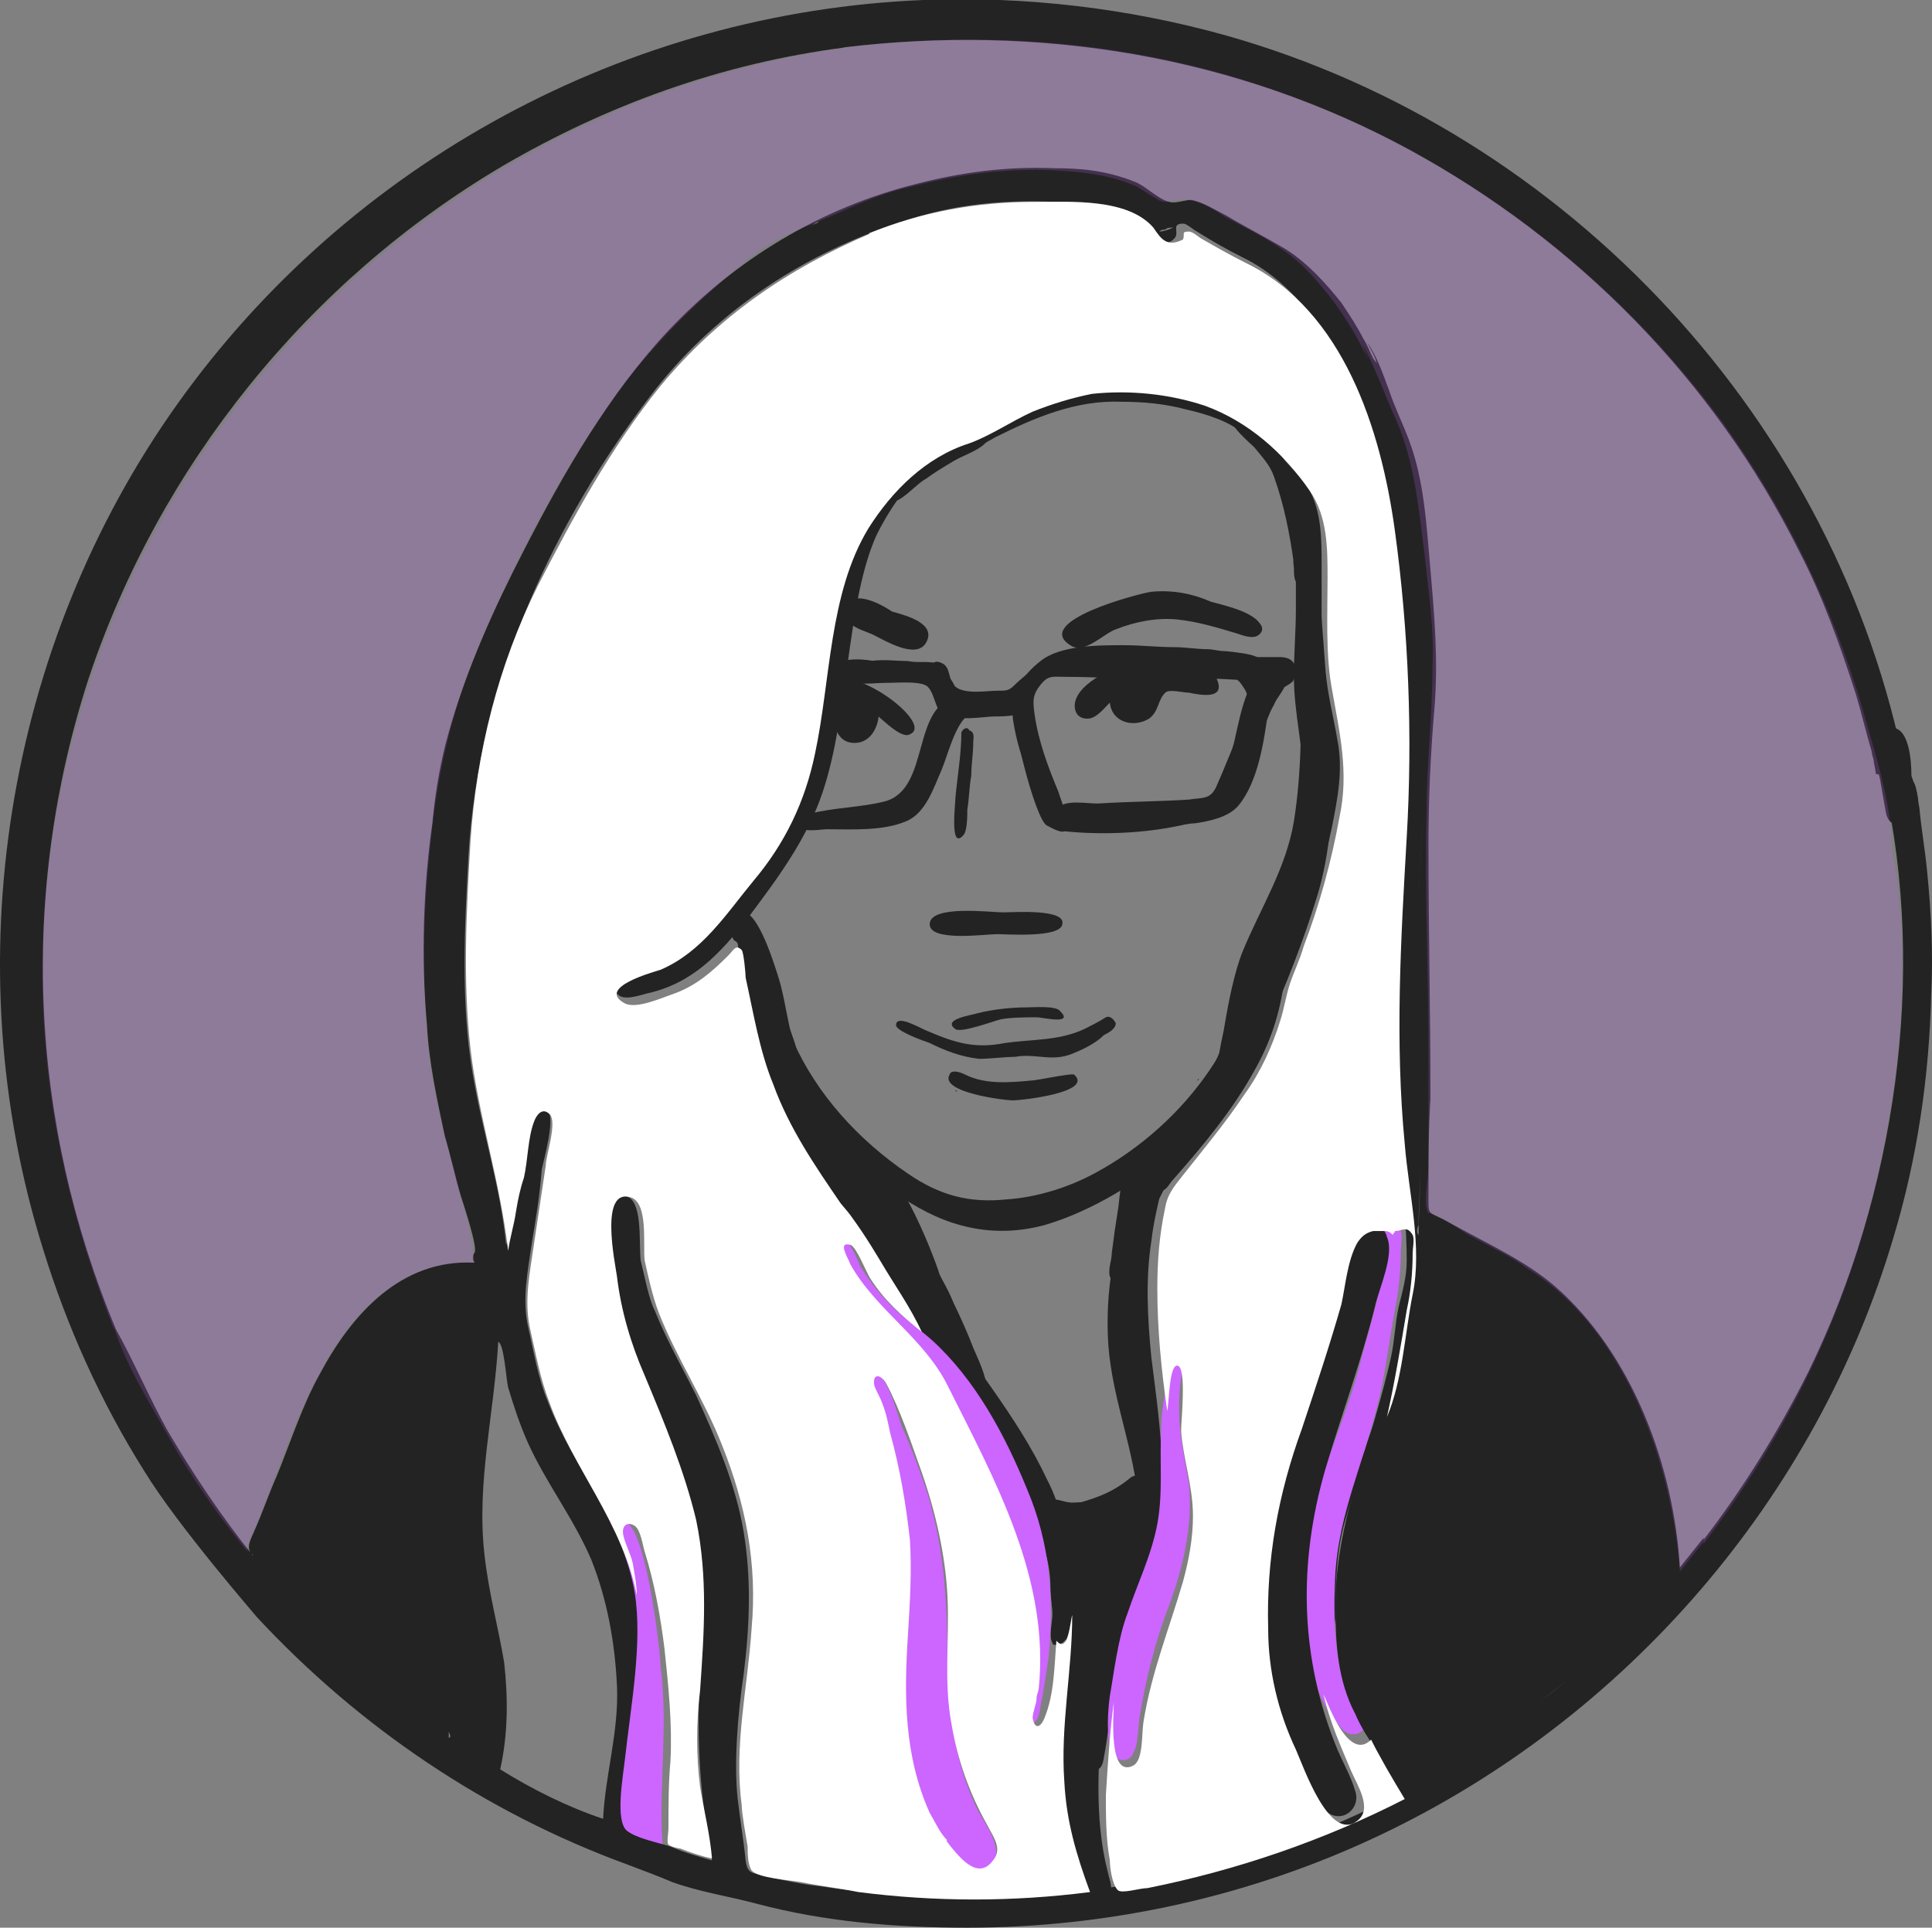 <?xml version="1.0" encoding="utf-8"?>
<!-- Generator: Adobe Illustrator 16.0.0, SVG Export Plug-In . SVG Version: 6.00 Build 0)  -->
<!DOCTYPE svg PUBLIC "-//W3C//DTD SVG 1.1//EN" "http://www.w3.org/Graphics/SVG/1.1/DTD/svg11.dtd">
<svg version="1.1" id="Layer_1" xmlns="http://www.w3.org/2000/svg" xmlns:xlink="http://www.w3.org/1999/xlink" x="0px" y="0px"
	 width="597.381px" height="596.088px" viewBox="12.411 93.06 597.381 596.088"
	 enable-background="new 12.411 93.06 597.381 596.088" xml:space="preserve">
<rect x="12.411" y="93.06" width="597.381" height="596.088" fill="#808080" stroke="none"/>
<g id="Background">
</g>
<g id="Image_Layer">
</g>
<g id="Draw_Layer">
</g>
<g id="Draw_Layer_1_">
	<g>
		<path fill="#232323" d="M315.792,225.864c-12.852,4.284-23.868,11.628-32.436,23.256c-9.18,12.24-11.628,26.316-14.076,41.004
			c-4.284,22.032-5.508,45.9-18.36,64.872c-4.284,6.12-9.18,11.628-14.076,17.136c-3.672,4.896-7.956,10.404-12.852,14.076
			c-5.508,4.284-12.24,5.508-18.36,7.956c-2.448,1.224-5.508,3.672-2.448,6.12c1.836,2.448,6.732,0.612,9.18,0
			c14.076-3.061,22.644-12.24,31.212-23.256c9.18-12.24,18.36-24.48,23.256-39.168c7.956-23.868,7.344-56.916,15.912-77.724
			c0.612-1.836,4.896-9.792,7.956-13.464c-1.224,1.224,2.448-2.448,2.448-2.448c1.224-1.224,2.448-2.448,3.672-3.672
			c2.448-2.448,5.508-4.896,8.568-6.732c3.06-1.836,6.12-2.448,9.18-4.284c0.611-0.612,4.283-0.612,3.06-3.06
			C317.628,226.476,316.404,225.252,315.792,225.864L315.792,225.864z"/>
		<path fill="#232323" d="M351.9,211.788c-11.017,0.612-21.42,4.896-30.601,10.404c-2.448,1.836-4.896,3.06-7.344,4.896
			c-1.836,1.224-7.344,2.448-7.956,4.284c-1.836,5.508,12.24-1.836,14.076-3.06c12.24-6.12,25.092-11.628,39.168-11.016
			c6.731,0,13.464,0.612,20.196,2.448c5.508,1.224,13.464,3.672,17.136,7.344c4.284,4.284,9.18,7.956,12.852,13.464
			c4.896,7.956,6.732,20.196,7.956,28.152c1.225,13.464-1.224,26.316-1.224,39.78c0,6.12,1.836,12.852,1.224,18.972
			c-0.611,6.12-2.448,11.628-3.06,17.748c-1.225,11.016-6.12,20.196-10.404,30.6c-2.448,5.508-3.672,11.628-5.508,17.136
			c-0.612,3.06-1.836,6.732-2.448,10.404c-0.612,1.836-1.224,3.672-1.224,4.896c0,0.611-1.836,4.896-0.612,1.836
			c-8.568,19.584-25.092,36.107-43.452,45.899c-7.956,4.284-17.748,7.345-26.928,7.956c-11.628,1.225-20.808-1.224-30.6-7.956
			c-15.3-10.403-28.152-24.479-35.496-41.004c-3.06-7.344-5.508-15.912-9.18-23.868c-1.224-2.448-3.672-12.852-7.344-12.852
			c-4.896,0,1.836,11.016,1.836,11.016c5.508,13.464,9.18,28.152,16.524,40.392c7.956,14.076,18.972,24.479,31.824,33.66
			c13.464,9.18,28.152,12.852,44.064,8.567c14.688-4.284,29.376-13.464,41.004-23.256c11.628-10.404,20.809-23.256,26.316-37.944
			c2.448-6.731,3.672-14.075,5.508-21.419c1.836-9.18,4.896-17.748,7.956-26.316c2.448-7.344,2.448-15.3,3.672-22.644
			c1.836-9.792,1.224-17.136,0-26.928c-1.836-16.524,3.061-33.048,0-49.572c-3.06-17.136-8.568-31.824-23.868-41.616
			C382.5,213.624,366.588,211.176,351.9,211.788L351.9,211.788z M395.964,227.088L395.964,227.088L395.964,227.088z
			 M415.548,328.068C415.548,328.68,415.548,328.68,415.548,328.068L415.548,328.068z M256.428,413.748L256.428,413.748
			L256.428,413.748z M383.112,426.6l-0.612,0.612C383.112,427.212,383.112,426.6,383.112,426.6L383.112,426.6z M325.584,462.708
			C324.36,462.708,324.36,462.708,325.584,462.708L325.584,462.708z"/>
		<path fill="#232323" d="M395.964,227.088L395.964,227.088L395.964,227.088z"/>
		<path fill="#232323" d="M395.964,227.088L395.964,227.088L395.964,227.088z"/>
		<path fill="#232323" d="M416.16,268.092L416.16,268.092L416.16,268.092z"/>
		<path fill="#232323" d="M416.16,268.092L416.16,268.092L416.16,268.092z"/>
		<path fill="#232323" d="M419.832,316.44L419.832,316.44L419.832,316.44z"/>
		<path fill="#232323" d="M256.428,413.748C256.428,414.36,256.428,413.748,256.428,413.748L256.428,413.748z"/>
		<path fill="#232323" d="M253.98,419.256C253.368,418.644,253.368,418.644,253.98,419.256L253.98,419.256z"/>
		<path fill="#232323" d="M253.98,419.256L253.98,419.256L253.98,419.256z"/>
		<path fill="#232323" d="M253.98,419.256L253.98,419.256L253.98,419.256z"/>
		<path fill="#232323" d="M253.98,419.868C253.98,419.256,253.98,419.256,253.98,419.868L253.98,419.868z"/>
		<path fill="#232323" d="M253.98,420.48C253.98,419.868,253.98,419.868,253.98,420.48L253.98,420.48z"/>
		<path fill="#232323" d="M315.792,225.864c-6.12,4.284-13.464,7.344-19.584,11.628c-1.224,1.224-14.076,11.628-6.732,10.404
			c2.448-0.612,6.732-5.508,9.18-6.732c2.448-1.836,5.508-3.672,8.568-5.508c3.061-1.836,7.345-3.06,9.792-5.508
			c0.612-0.612,2.448-1.836,1.836-3.06C318.24,225.252,317.016,225.252,315.792,225.864L315.792,225.864z M293.148,244.224
			C293.148,244.836,293.148,244.836,293.148,244.224L293.148,244.224z"/>
		<path fill="#232323" d="M434.52,541.044c-6.119,17.136-11.628,36.108-9.18,54.468c0-11.016,0-22.031,3.061-32.436
			c3.06-11.017,7.344-21.42,9.792-32.437c-0.612,2.448,0,0,0-1.224C437.58,533.088,435.744,536.76,434.52,541.044L434.52,541.044z"
			/>
		<path fill="#232323" d="M391.68,412.524c-5.508,17.136-16.523,30.6-25.704,45.899c-8.567,14.076-11.628,31.212-11.016,47.736
			c0.612,17.136,7.344,32.436,9.18,48.96c1.836,17.136-6.12,31.824-10.403,47.736c-1.836,6.731-2.448,14.075-3.061,20.808
			c0,4.284-0.611,8.568-0.611,12.852c0,4.896,3.06,4.896,3.672,0c2.447-12.852,2.447-25.703,6.731-38.556
			c5.508-15.912,13.464-29.988,11.628-47.124c-1.224-16.523-7.956-31.824-8.567-47.736c-1.225-17.136,2.447-32.436,11.628-47.124
			c5.508-7.956,9.792-17.136,13.464-26.315c1.836-4.284,3.06-8.568,4.896-12.853c0.612-1.224,2.448-4.283,1.225-5.508
			C394.128,411.3,392.292,411.3,391.68,412.524L391.68,412.524z"/>
		<path fill="#232323" d="M242.964,390.492c-3.06,0.612,3.06,23.868,4.284,27.54c3.06,10.403,7.344,19.584,12.852,28.764
			c4.284,7.956,9.792,14.688,15.3,22.032c4.896,7.344,9.18,15.3,14.076,23.256c4.284,7.344,8.568,15.3,13.464,22.644
			c6.12,9.792,13.464,18.973,19.584,28.765c6.119,9.18,10.403,18.359,12.852,28.764c1.224,3.672,1.836,7.956,1.836,11.628
			c0,3.061,0.612,6.12,0.612,8.568c0,1.836-1.225,6.731,0,8.567c0,1.225,2.447,0.612,3.06,0c1.836-0.611,1.836-6.119,1.836-7.956
			c0.612-3.672,0.612-7.956,0.612-12.239c-0.612-10.404-2.448-21.42-7.344-30.601c-9.181-19.584-23.868-36.107-34.884-54.468
			c-5.508-8.568-11.016-17.748-16.524-26.316c-6.12-8.567-13.464-16.523-18.972-25.092c-5.508-8.567-10.404-17.136-14.076-26.928
			c-1.836-4.896-3.06-9.18-3.672-14.076C246.636,400.284,246.024,389.268,242.964,390.492L242.964,390.492z M331.092,559.404
			C331.092,560.016,331.092,560.016,331.092,559.404L331.092,559.404z"/>
		<path fill="#232323" d="M239.904,378.252c-3.06,0.612-1.224,4.284-0.612,5.508c0,0,1.224,0.612,1.224,1.224
			c0-0.612,0.612,4.896,0.612,4.284c0.612,3.672,1.224,6.732,2.448,10.404c0.612,1.836,0.612,7.344,3.06,6.732
			c3.06-0.612,1.224-8.568,0.612-10.404C246.024,393.552,243.576,377.028,239.904,378.252L239.904,378.252z"/>
		<path fill="#232323" d="M208.08,588.78c1.224,13.464-0.612,25.704-2.448,39.168c-0.612,6.12-1.224,12.239-1.836,18.359
			c0,2.448-1.224,11.628,1.224,12.853c0-12.24,3.672-23.868,4.896-35.496c1.224-12.24,0.612-25.092-1.836-37.332
			C208.08,586.944,208.08,588.168,208.08,588.78L208.08,588.78z"/>
		<path fill="#232323" d="M362.916,555.12c-4.896,2.448-9.792,4.896-15.3,4.284c-2.448,0-6.732-3.061-9.792-2.448
			c-3.672,0.612-2.448,3.06,0,4.284c4.896,2.447,12.852,3.672,18.359,2.447c2.448-0.611,5.509-1.836,7.345-3.672
			C364.752,558.18,366.588,553.284,362.916,555.12L362.916,555.12z M358.02,557.568C357.408,558.18,357.408,558.18,358.02,557.568
			L358.02,557.568z"/>
		<path fill="#232323" d="M361.692,550.224c-6.732,5.509-12.853,6.732-21.421,9.181c-7.344,1.836-6.119,8.567,1.225,9.18
			s13.464-3.672,18.36-8.568c1.836-1.836,7.344-4.283,7.344-7.344C367.2,549.612,363.528,548.388,361.692,550.224L361.692,550.224z
			 M359.856,551.448C359.244,552.06,359.244,552.06,359.856,551.448L359.856,551.448z M351.288,556.344
			C350.676,556.956,350.676,556.956,351.288,556.344L351.288,556.344z"/>
		<path fill="#232323" d="M333.54,558.18c-1.836,5.508,18.972,6.732,17.748,1.225c-0.612-3.061-6.732-1.225-8.568-1.836
			C340.884,557.568,334.152,554.508,333.54,558.18L333.54,558.18z M341.496,557.568
			C342.108,557.568,342.108,557.568,341.496,557.568L341.496,557.568z M342.108,557.568L342.108,557.568L342.108,557.568z"/>
		<path fill="#232323" d="M276.012,305.424c-7.956,2.448-7.956,19.584,2.448,17.136
			C287.028,320.112,285.804,301.752,276.012,305.424L276.012,305.424z"/>
		<path fill="#232323" d="M271.116,303.588c-5.508,3.06,7.956,6.732,9.18,7.956c3.06,1.836,10.404,10.404,13.464,8.568
			C301.104,317.052,278.46,299.916,271.116,303.588L271.116,303.588z M283.968,313.992
			C284.58,313.992,284.58,313.992,283.968,313.992L283.968,313.992z M284.58,313.992
			C285.192,314.604,285.192,314.604,284.58,313.992L284.58,313.992z"/>
		<path fill="#232323" d="M307.836,430.271C307.836,430.884,309.06,430.271,307.836,430.271L307.836,430.271z"/>
		<path fill="#232323" d="M368.424,276.048c-4.284,0.612-36.72,9.18-25.092,16.524c4.284,3.06,10.404-3.672,14.076-4.896
			c6.12-2.448,12.852-3.672,18.972-3.06c6.12,0.612,12.24,2.448,18.36,4.284c1.836,0.612,4.896,1.836,6.731,0.612
			c2.448-1.836,0.612-3.672-0.611-4.896c-3.673-3.06-9.792-4.284-14.076-5.508C381.276,276.66,375.156,275.436,368.424,276.048
			L368.424,276.048z"/>
		<path fill="#232323" d="M273.564,280.332c-1.836-0.612,1.224,4.896,1.836,5.508c1.836,1.836,4.896,2.448,7.344,3.672
			c3.672,1.836,12.852,7.344,15.912,2.448c3.672-6.12-6.12-8.568-10.404-9.792C284.58,279.72,276.624,275.436,273.564,280.332
			L273.564,280.332z"/>
		<path fill="#232323" d="M365.364,297.468c-6.12,0.612-17.748,5.508-20.196,11.628c-1.224,3.06,0,6.732,4.284,6.12
			c2.448-0.612,4.284-3.06,6.12-4.896c0.611,6.12,7.344,7.956,12.24,4.896c3.06-2.448,2.447-5.508,4.896-7.956
			c1.224-1.224,5.508,0,7.344,0c3.061,0.612,11.628,2.448,8.568-4.284C384.336,296.244,371.484,296.244,365.364,297.468
			L365.364,297.468z"/>
		<path fill="#232323" d="M309.672,319.5c0,6.732-1.224,13.464-1.836,20.196c0,1.836-1.836,16.524,2.448,11.628
			c1.224-1.224,1.224-6.12,1.224-7.956c0.612-3.672,0.612-7.344,1.225-10.404c0-3.672,0.611-6.732,0.611-10.404
			c0-1.224,0.612-3.06-1.224-3.672C311.508,317.664,310.284,318.276,309.672,319.5L309.672,319.5z"/>
		<path fill="#232323" d="M322.524,375.192c-3.673,0-22.645-2.448-22.645,3.672c0,5.508,17.136,3.06,20.808,3.06
			c3.061,0,19.585,1.224,20.196-3.06C342.108,373.968,325.584,375.192,322.524,375.192L322.524,375.192z"/>
		<path fill="#232323" d="M354.348,407.628c-1.836,1.224-5.508,3.06-6.731,3.672c-7.956,3.672-15.912,3.061-24.48,4.284
			c-9.18,1.836-15.3,0-23.868-3.672c-1.836-0.612-9.792-5.508-9.792-1.836c0,1.836,8.568,4.896,10.404,5.508
			c4.896,2.448,9.792,4.284,15.3,4.896c3.061,0,8.568-0.612,10.404-0.612h0.612c6.731-1.225,11.628,1.836,18.359-1.225
			c3.061-1.224,6.732-3.06,9.181-5.508c1.224-0.611,3.672-1.836,3.672-3.672C356.796,408.24,355.572,407.016,354.348,407.628
			L354.348,407.628z M347.616,411.3L347.616,411.3L347.616,411.3z M324.972,419.256
			C324.972,419.868,324.972,419.868,324.972,419.256L324.972,419.256z"/>
		<path fill="#232323" d="M341.496,408.852C341.496,409.464,341.496,408.852,341.496,408.852
			C342.108,408.24,342.108,408.24,341.496,408.852L341.496,408.852z"/>
		<path fill="#232323" d="M306,425.376c-3.06,5.508,17.136,7.956,19.584,7.956s25.092-2.448,18.972-7.956
			c-0.611-0.612-11.628,1.836-13.464,1.836c-6.731,0.612-14.076,1.224-20.195-1.836l0,0C309.672,424.764,306.612,423.54,306,425.376
			L306,425.376z"/>
		<path fill="#232323" d="M310.896,425.376C310.896,425.376,310.284,425.376,310.896,425.376L310.896,425.376z"/>
		<path fill="#232323" d="M240.516,375.192c-3.672,1.836,1.836,9.18,2.448,12.24c1.224,3.672,1.836,7.956,3.06,11.627
			c1.836,6.12,3.672,11.628,4.896,17.748c0.612,3.061,2.448,9.181,6.732,5.509c3.06-3.061-0.612-8.568-1.224-12.24
			c-1.224-5.508-1.836-10.404-3.672-15.912C251.532,390.492,246.024,372.132,240.516,375.192L240.516,375.192z M250.92,416.196
			C250.92,416.808,250.92,416.808,250.92,416.196L250.92,416.196z"/>
		<path fill="#232323" d="M247.248,397.224c-3.672,1.225,1.224,19.584,2.448,23.257c1.836,6.731,5.508,14.688,8.568,20.808
			s6.732,12.24,10.404,18.36c1.836,3.06,3.672,6.731,6.732,8.567c1.836,1.836,4.896,3.061,6.732,0
			c2.448-3.06-0.612-6.731-2.448-9.18c-4.284-6.732-7.344-14.688-11.628-21.42c-4.284-6.732-6.732-14.688-11.016-22.032
			C255.204,413.136,250.308,396,247.248,397.224L247.248,397.224z M253.98,430.271C253.98,430.884,253.98,430.884,253.98,430.271
			L253.98,430.271z"/>
		<path fill="#232323" d="M271.728,446.796c-3.672,2.448,3.06,12.24,4.284,15.3c1.836,6.12,3.06,11.628,6.12,17.137
			c2.448,4.896,4.896,9.18,8.568,12.852c3.06,3.672,7.344,12.852,12.852,12.852c12.853-0.611-4.896-23.867-7.344-27.54
			C292.536,473.112,276.624,443.736,271.728,446.796L271.728,446.796z M274.788,458.424
			C275.4,458.424,275.4,458.424,274.788,458.424L274.788,458.424z M293.148,495.756c0,0.612,0.612,0.612,0.612,1.225
			C293.76,496.368,293.148,496.368,293.148,495.756L293.148,495.756z"/>
		<path fill="#232323" d="M280.296,452.304c-6.12,3.672,2.448,12.24,4.284,16.524c3.06,6.731,5.508,14.076,8.568,21.42
			c3.06,6.732,6.732,13.464,9.792,20.196c1.836,3.672,6.732,15.912,11.628,15.912c6.731-0.612,0-13.465-1.225-16.524
			c-3.06-7.956-6.731-15.3-10.404-22.644C301.104,481.068,288.252,448.02,280.296,452.304L280.296,452.304z"/>
		<path fill="#232323" d="M372.096,446.796c-2.447,0-3.672,2.448-4.896,4.284c-0.612,1.224-1.225,1.836-2.448,2.448
			c-0.612,0.611-2.448,0-3.672,1.224c-2.448,2.448-2.448,9.792-3.061,12.852c-0.611,3.673-1.224,7.956-1.836,12.853
			c0,2.448-1.224,4.896-0.611,7.344c0.611,1.225,1.836,2.448,1.836,3.672c0,1.225,0,3.061-0.612,4.284
			c-0.612,6.732,0,12.853,1.224,19.584c1.225,6.732,2.448,13.464,3.673,19.584c1.224,5.508,3.06,14.076,3.672,17.136
			c0,1.225,0.611,3.061,0.611,4.284c0-1.224,0,5.508,0.612,6.732c1.836,1.836,3.061,0,3.672-1.836
			c2.448-5.509,1.836-14.688,1.225-20.196c-0.612-9.792-1.836-18.36-3.061-28.152c-1.224-12.239-1.836-24.479,0-36.107
			c0.612-5.509,1.836-10.404,3.061-15.912C373.32,457.812,377.604,446.796,372.096,446.796L372.096,446.796z"/>
		<path fill="#232323" d="M414.936,249.12c0,3.672-0.611,8.568,0,12.24c1.225,4.896,3.673,1.836,3.061-1.836
			c0-1.224,0-5.508-0.612-7.956c0-0.612,0.612-3.06-0.611-3.672C416.771,247.284,415.548,247.896,414.936,249.12L414.936,249.12z"/>
		<path fill="#232323" d="M393.516,222.192c-1.836,1.836,5.509,7.956,6.732,9.18c2.448,3.06,4.896,5.508,6.12,9.18
			c3.06,8.568,4.896,17.748,6.12,26.928c-0.612-3.06,0,0.612,0,1.224c0,1.224,0,3.06,0.611,4.284c0,3.06,0,6.12,0,8.568
			c0,6.732-0.611,13.464-0.611,20.808c0,11.016,3.06,22.644,3.06,33.66c0,11.628-4.896,22.644-9.792,33.048
			c-1.836,4.284-5.508,9.18-6.731,14.076c-1.225,4.896,3.06,9.792,7.956,6.732c4.283-2.448,4.283-9.792,4.896-14.076
			c0.612-6.12,2.448-12.24,4.284-18.36c3.672-10.404,6.731-22.644,7.344-33.66c0-5.508-1.224-10.404-1.836-15.3
			c-1.224-6.12-1.224-12.24-0.612-18.36c0-7.344,0-14.688,0-22.644s0-16.524-4.283-23.868
			C414.936,241.164,395.964,219.132,393.516,222.192L393.516,222.192z M414.936,330.516
			C414.936,331.128,414.936,331.128,414.936,330.516L414.936,330.516z"/>
		<path fill="#232323" d="M402.696,234.432C402.696,233.82,402.696,233.82,402.696,234.432L402.696,234.432z"/>
		<path fill="#232323" d="M402.696,234.432L402.696,234.432L402.696,234.432z"/>
		<path fill="#232323" d="M419.832,332.964c-0.612,17.136-6.12,34.272-12.24,50.184c-3.06,7.956-6.12,16.524-8.567,25.092
			c-0.612,1.836-4.284,9.792-1.837,11.016c3.061,1.836,5.509-6.12,6.732-7.956c6.12-13.464,11.628-27.54,15.912-41.616
			c1.836-6.12,3.06-12.852,3.672-18.972c0.612-4.284,0.612-8.568,1.224-12.852c0-1.224,0.612-3.672,0-4.896
			C422.892,331.128,419.832,330.516,419.832,332.964L419.832,332.964z"/>
		<path fill="#232323" d="M409.428,373.356c-3.06,9.18-3.06,17.748-5.508,26.928c0,1.224-0.612,2.448-1.224,3.672
			c0,1.836-0.612,2.448-2.448,1.836c-2.448,1.836-3.061,2.448-4.284,5.508c-1.836,4.284-3.06,8.568-5.508,12.853
			c-5.508,9.18-10.404,18.359-15.912,27.54c-1.224,1.224-6.12,7.956-3.672,9.18c1.836,1.224,3.06-1.836,4.284-3.061
			c9.18-10.403,18.359-21.42,25.092-33.659c4.896-8.568,7.956-17.748,9.18-27.54c0.612-4.896,0.612-10.404,1.836-15.3
			c0.612-1.836,2.448-6.732,1.225-7.956C411.876,372.132,410.04,372.132,409.428,373.356L409.428,373.356z M410.652,384.984
			C410.652,385.596,410.652,385.596,410.652,384.984L410.652,384.984z M373.32,455.364L373.32,455.364L373.32,455.364z"/>
		<path fill="#232323" d="M414.936,248.508c-3.06,0.612,0.612,24.48,0.612,28.152c0.612,8.568-0.612,17.136,0.612,26.316
			c2.448,17.136-0.612,32.436-4.284,48.96c-0.612,3.672-6.12,20.196,3.672,16.524c5.508-1.836,7.344-14.076,8.568-18.972
			c1.836-9.18,3.672-18.36,1.836-27.54c-1.224-7.344-3.061-14.076-3.672-21.42c-0.612-7.956-1.225-16.524-1.836-24.48
			C419.832,272.376,418.608,246.672,414.936,248.508L414.936,248.508z M413.712,252.792L413.712,252.792L413.712,252.792z
			 M416.16,303.588C416.16,304.2,416.16,304.2,416.16,303.588L416.16,303.588z"/>
		<path fill="#232323" d="M414.324,299.916c0.611,15.3,0.611,31.824-1.836,47.124c-2.448,14.688-10.404,26.928-15.912,40.392
			c-2.448,6.12-4.284,15.3-5.508,22.644c-0.612,4.284-3.061,11.628-1.225,15.3c3.061,6.12,7.956,0,9.181-3.06
			c-0.612,1.836,0,0.611,0.611-0.612c0.612-1.224,1.225-2.448,1.225-3.672c1.224-3.061,2.447-6.12,3.06-9.181
			c1.836-6.119,1.836-12.239,3.06-18.972c0.612-5.508,3.673-11.016,6.12-15.912c2.448-5.508,4.284-11.628,5.509-17.748
			c1.836-9.18,3.06-17.136,2.447-26.316c-0.611-6.732-1.224-13.464-2.447-19.584c-0.612-3.06,0-6.732-1.225-9.792
			c0-0.612,0-1.836-1.224-2.448C415.548,298.692,414.324,298.692,414.324,299.916L414.324,299.916z"/>
		<path fill="#CC66FF" d="M272.34,476.784c-5.508,3.06,18.36,26.928,20.808,29.376c7.344,7.344,11.628,17.136,16.524,26.315
			c13.464,25.093,25.092,53.244,22.032,82.009c0,0,0,0,0-0.612c0,0.612,0,0.612,0,0c0,0.612-0.612,2.448-0.612,3.06l0,0
			c0,1.836-1.224,3.672-1.224,6.12s1.224,4.284,3.06,1.836c1.225-1.836,1.225-5.508,1.836-7.344
			c0.612-3.672,1.225-7.956,1.836-11.628c1.836-18.36,0.612-35.496-6.731-52.632c-6.732-16.524-15.912-33.66-29.376-45.9
			c-4.896-4.284-9.792-7.344-14.076-12.239c-3.06-3.061-5.508-6.732-7.956-10.404C277.848,483.516,274.788,474.948,272.34,476.784
			L272.34,476.784z"/>
		<path fill="#CC66FF" d="M205.02,563.688c-3.06,0.612,1.836,13.465,1.836,15.912c0.612,3.061,0.612,6.12,0.612,9.181
			c0.612,11.016,0,22.031-1.836,33.048c-1.224,9.792-2.448,19.584-2.448,29.988c0,1.836-0.612,4.896,0,6.731
			c1.224,2.448,11.016,4.284,14.076,4.896c-1.224-18.36,1.836-36.721-0.612-55.08C216.648,603.468,211.752,562.464,205.02,563.688
			L205.02,563.688z"/>
		<path fill="#CC66FF" d="M373.32,515.952c0,6.12-1.836,12.24-1.836,18.359c-0.612,10.404,0.611,20.196-1.225,29.988
			s-6.12,18.36-9.18,27.54c-3.061,7.956-4.284,18.972-5.508,25.704c-0.612,4.284-1.836,18.36,3.06,19.584
			c6.12,1.836,5.508-9.792,6.12-12.852c1.836-11.628,4.896-23.868,9.18-34.885c4.284-11.628,7.345-24.479,6.12-37.332
			c-1.224-7.344-3.06-15.3-3.06-22.644c0-3.06,0-6.732,0.611-9.792c0-0.612,0.612-3.672,0-4.284
			C375.156,514.116,373.32,514.116,373.32,515.952L373.32,515.952z"/>
		<path fill="#CC66FF" d="M440.64,472.5c-1.224,2.448-0.611,7.956-0.611,10.404c0,3.06-0.612,6.12-1.225,8.567
			c-1.224,7.345-3.672,14.688-5.508,22.032c-3.672,14.688-9.792,28.152-14.076,42.84c-3.672,12.853-5.508,26.928-3.672,39.78
			c1.224,10.404,3.672,22.644,11.017,30.6c1.224,1.836,3.06,3.061,5.508,2.448c3.06-1.224,1.836-2.448,0.611-4.284
			c-1.836-4.284-3.672-7.344-4.896-11.628c-3.061-10.403-3.061-23.256-2.448-34.271c1.225-17.748,8.568-33.66,12.853-50.796
			c2.447-9.181,3.672-20.196,5.508-29.988c1.224-6.12,1.836-12.24,1.836-18.36c0-1.836,0.612-4.284,0-6.12
			C446.148,471.276,442.476,469.44,440.64,472.5L440.64,472.5z M438.804,530.028C438.804,530.64,438.804,530.64,438.804,530.028
			L438.804,530.028z M438.192,530.64L438.192,530.64L438.192,530.64z"/>
		<path fill="#CC66FF" d="M282.744,518.4c-1.836,1.224,0.612,5.508,1.224,6.731c2.448,6.732,4.284,14.076,5.508,21.42
			c3.672,15.912,4.284,31.212,3.672,47.736c-1.836,23.256-3.06,49.572,12.24,69.156c2.448,2.447,10.404,14.075,14.688,4.284
			c1.836-4.896-4.284-12.24-6.12-16.524c-6.12-13.464-7.956-26.928-8.568-41.616c0-18.972-0.612-36.107-6.12-54.468
			c-2.448-7.344-4.896-14.076-7.956-20.809C290.088,531.252,286.416,516.564,282.744,518.4L282.744,518.4z"/>
		<path fill="#232323" d="M429.012,476.784c-3.672,15.3-7.344,30.6-12.852,45.288c-4.284,12.852-9.18,25.704-11.628,39.168
			c-4.284,25.704-2.448,51.408,8.567,74.664c2.448,4.896,4.896,12.852,9.181,17.136c4.896,4.284,11.016-0.612,9.18-6.12
			c-1.224-4.284-3.672-8.568-5.508-12.852c-11.628-28.152-12.24-57.528-3.672-86.904c4.896-16.524,11.016-33.048,15.3-50.184
			c1.224-5.509,6.12-15.912,3.672-21.421C440.028,470.052,430.848,470.052,429.012,476.784L429.012,476.784z"/>
		<path fill="#232323" d="M329.868,404.568c-4.896,0-10.404,0.611-15.3,1.836c-1.836,0.611-11.017,1.836-6.732,4.896
			c1.836,1.225,11.628-2.448,14.076-3.06c3.06-0.612,9.18-0.612,11.016-0.612s11.628,2.448,7.345-1.836
			C339.048,403.956,332.316,404.568,329.868,404.568L329.868,404.568z"/>
		<path fill="#232323" d="M281.52,297.468c-1.836,0-8.568,0-9.792,1.224c-2.448,3.672,3.672,2.448,5.508,2.448
			c6.732,0,12.852,1.224,18.972,1.836c1.836,0,6.732,1.224,7.956-1.224c1.224-1.836-1.224-3.06-2.448-3.672
			c-2.448-0.612-6.12,0-8.568-0.612C289.476,297.468,285.804,296.856,281.52,297.468L281.52,297.468z M290.088,301.752
			L290.088,301.752L290.088,301.752z"/>
		<path fill="#232323" d="M331.704,299.916c-1.836,1.836-3.672,3.06-5.508,4.896s-2.448,1.836-5.509,1.836
			c-3.06,0-9.791,1.224-12.852-1.224c-2.448-1.836-1.224-6.12-4.284-7.344c-2.448-1.224-3.672,0.612-3.672,3.06
			c0.612,3.672,3.672,7.956,6.732,9.18c4.284,1.836,9.792,1.224,14.688,1.224c6.732,0,7.956-1.836,11.628-7.344
			C335.988,300.528,337.824,295.02,331.704,299.916L331.704,299.916z M335.988,300.528
			C335.988,301.14,335.376,301.14,335.988,300.528L335.988,300.528z M325.584,306.648
			C324.972,307.26,324.972,307.26,325.584,306.648L325.584,306.648z"/>
		<path fill="#232323" d="M304.164,298.08C304.164,298.08,303.552,298.08,304.164,298.08L304.164,298.08z"/>
		<path fill="#232323" d="M309.06,308.484c-15.3,1.836-8.567,28.764-23.255,32.436c-7.344,1.836-15.3,1.836-22.644,3.672
			c-1.836,0.612-6.12,1.224-4.284,3.672c1.224,2.448,7.344,1.224,9.18,1.224c7.956,0,17.136,0.612,24.48-2.448
			c6.12-2.448,8.568-10.404,11.016-15.912c1.836-4.284,4.284-14.688,8.568-17.136c1.836-1.224,4.284,0,4.284-3.06
			C315.792,307.872,311.508,307.872,309.06,308.484L309.06,308.484z M294.984,332.352
			C294.372,332.964,294.372,332.964,294.984,332.352L294.984,332.352z M276.012,342.144
			C275.4,342.756,275.4,342.756,276.012,342.144L276.012,342.144z"/>
		<path fill="#232323" d="M272.952,297.468c-5.508,1.224-1.836,6.12,1.836,6.732c4.284,0.612,8.568,0,12.852,0
			c2.448,0,9.792-0.612,11.628,1.224c2.448,2.448,2.448,8.568,6.12,10.404c4.896,1.836,4.896-2.448,4.284-5.508
			c-1.224-3.672-3.06-8.568-6.732-10.404c-4.284-1.836-10.404-0.612-14.688-1.224C283.356,297.468,277.848,296.244,272.952,297.468
			L272.952,297.468z M298.044,304.2C298.656,304.2,298.656,304.2,298.044,304.2L298.044,304.2z"/>
		<path fill="#232323" d="M313.344,307.872c-3.06,0-11.628,0.612-7.956,5.508c2.448,3.06,11.016,1.224,14.688,1.224
			c2.448,0,12.852,0,9.18-4.896C327.42,307.26,316.404,307.872,313.344,307.872L313.344,307.872z"/>
		<path fill="#232323" d="M359.856,292.572c-7.956,0-19.585,0-25.704,4.896c-5.509,4.284-9.181,9.792-8.568,17.748
			c1.224,8.568,4.284,17.136,7.956,24.48c1.224,1.836,3.06,8.568,6.12,7.344c3.672-1.224,0.611-6.732,0-9.18
			c-3.061-7.344-6.12-15.3-7.344-23.868c-0.612-4.284-0.612-6.12,1.836-9.18c2.447-3.06,3.672-2.448,7.956-2.448
			c8.567,0,17.747,0.612,26.315,0.612c4.896,0,9.18,0,14.076,0c2.448,0,4.284,0,6.732,0c1.224,0,8.567,0.612,6.119,0
			c3.061,0.612,11.017,0,7.345-5.508c-1.836-2.448-7.956-2.448-10.404-3.06c2.448,0.612,0,0-1.224,0
			c-1.836,0-3.673-0.612-5.509-0.612c-3.06,0-6.731-0.612-9.792-0.612C370.26,293.184,365.364,292.572,359.856,292.572
			L359.856,292.572z M332.316,309.096L332.316,309.096L332.316,309.096z"/>
		<path fill="#232323" d="M395.352,296.244c-4.896,0-3.672,5.508,0,6.732c3.673,1.224,7.345,0.612,11.017,0.612
			c3.06,0,8.567,0.612,6.731-4.284c-1.224-3.06-3.672-3.06-5.508-3.06C403.92,296.244,399.636,296.244,395.352,296.244
			L395.352,296.244z"/>
		<path fill="#232323" d="M391.68,296.244c-1.836,0-3.672,1.836-3.06,3.672c0.612,2.448,2.448,1.836,4.284,2.448
			c2.447,0.612,3.06,1.836,4.283,3.672c1.225,1.836,1.225,4.896,3.673,5.508c1.836,0.612,6.119-3.672,7.344-4.896
			c1.224-1.224,4.284-3.672,2.448-5.508c-1.225-1.224-3.061,0-3.673,1.224c-0.611-3.06-3.06-1.836-4.283,0
			C400.86,298.692,395.964,296.244,391.68,296.244L391.68,296.244z M391.68,302.976h0.612H391.68L391.68,302.976z M393.516,303.588
			C394.128,303.588,394.128,303.588,393.516,303.588L393.516,303.588z M399.636,307.872
			C399.636,308.484,399.636,308.484,399.636,307.872L399.636,307.872z"/>
		<path fill="#232323" d="M410.652,300.528c-3.061,1.836-6.12,4.284-8.568,7.344c-1.224,1.836-2.448,9.18,1.836,5.508
			c1.836-1.836,3.061-5.508,4.896-7.344c0.611-0.612,3.672-1.836,3.672-3.06C413.1,301.14,411.876,299.916,410.652,300.528
			L410.652,300.528z"/>
		<path fill="#232323" d="M404.532,299.916c-7.345,1.836-9.181,18.36-11.017,24.48c-1.224,4.284-3.06,9.792-5.508,12.852
			c-1.836,3.06-4.284,2.448-7.956,3.06c-9.18,0.612-18.972,0.612-28.151,1.224c-3.673,0-9.792-1.224-12.24,1.224
			c-2.448,1.836-2.448,7.344,1.836,7.344c11.628,1.224,25.092,0.612,36.107-1.836c4.284-1.224,10.404-3.06,13.465-6.12
			c3.672-3.672,5.508-10.404,7.956-15.3c-0.612,2.448,0.611-1.836,1.224-2.448c0.612-1.224,1.224-3.06,1.836-4.284
			c1.836-3.06,2.448-6.12,4.284-9.18c0.612-1.836,3.06-4.284,3.672-6.732C409.428,301.752,406.98,299.304,404.532,299.916
			L404.532,299.916z M384.948,345.204C384.336,345.204,384.336,345.204,384.948,345.204L384.948,345.204z"/>
		<path fill="#232323" d="M326.808,313.38c-2.447,0.612,5.509,32.436,9.181,34.884c1.224,0.612,4.284,2.448,5.508,1.836
			c3.672-1.836,0.612-6.12-0.612-7.956c-3.06-5.508-7.344-12.852-9.18-17.136C331.092,322.56,329.256,312.768,326.808,313.38
			L326.808,313.38z"/>
		<path fill="#232323" d="M335.376,348.264L335.376,348.264L335.376,348.264z"/>
		<path fill="#232323" d="M404.532,303.588c-7.345,9.792-11.017,21.42-15.912,32.436c-2.448,6.12-4.284,5.508-10.404,6.12
			c-2.448,0-6.731,0-9.18,1.224c-2.448,1.836-3.061,4.896-0.612,5.508c1.836,0.612,6.732-0.612,7.956-0.612
			c1.836,0,3.672-0.612,5.508-0.612c4.284-0.612,10.404-1.836,13.464-5.508c6.12-7.344,7.956-20.196,9.181-29.376
			c0,1.836,0.611-2.448,0.611-2.448c0.612-1.224,1.225-2.448,1.225-3.672c0-0.612,1.836-1.836,1.224-2.448
			C406.98,302.976,405.756,302.364,404.532,303.588L404.532,303.588z M397.8,337.86C397.8,338.472,397.8,338.472,397.8,337.86
			L397.8,337.86z M385.56,341.532C384.948,341.532,384.948,341.532,385.56,341.532L385.56,341.532z M384.948,341.532
			L384.948,341.532L384.948,341.532z"/>
		<path fill="#232323" d="M539.172,568.584L539.172,568.584L539.172,568.584z"/>
		<path fill="#232323" d="M298.044,93.06c-91.8,3.672-177.48,50.184-230.724,124.848C14.076,292.572-1.836,391.104,25.704,479.232
			c7.344,23.867,17.748,47.123,31.212,68.544c10.404,17.136,35.496,45.899,34.884,45.288c31.824,34.271,70.992,60.588,114.444,76.5
			l0,0c4.896,1.836,9.792,3.672,14.076,5.508c8.568,3.06,17.136,4.283,26.316,6.731c20.808,5.508,42.84,7.345,64.872,7.345
			c44.064,0,88.128-9.793,127.908-28.765c75.888-36.107,134.64-104.04,158.508-184.824c7.344-24.479,11.017-49.571,11.628-75.275
			c0.612-12.24,0-25.092-1.224-37.332c-0.612-6.732-1.836-13.464-2.448-20.196c-0.612-2.448-0.612-7.344-2.448-8.568
			c-1.224-0.612-6.731,0.612-8.567,0.612c13.464,59.976,3.672,127.296-23.256,182.376c-9.181,18.36-20.196,36.108-32.437,52.021
			c0,0,0,0,0-0.612c-2.448,3.06-4.896,6.12-7.344,9.18l0,0c-1.836-31.212-14.688-66.096-38.557-86.903
			c-9.18-7.956-21.42-13.464-32.436-19.584c-7.344-4.284-6.732-1.225-6.732-9.792c0-9.792,0-18.973,0.612-28.765
			c0-26.315-0.612-52.02-0.612-78.336c0-14.076,0.612-28.152,1.837-42.228c1.224-14.688,0-28.764-1.225-42.84
			c-1.224-13.464-1.836-27.54-6.731-40.392c-1.836-4.896-4.284-9.792-6.12-15.3c-1.836-4.896-3.672-10.404-6.732-14.688
			c1.225,2.448,2.448,4.284,3.061,6.732c-1.225-3.06,1.224,1.836-1.225-1.836c-1.224-2.448-1.836-4.284-3.06-6.12
			c-1.836-3.672-4.284-7.344-6.732-11.016c-4.896-6.12-10.403-12.24-17.136-16.524c-6.12-3.672-12.24-6.732-18.36-10.404
			c-3.672-1.836-7.344-4.284-11.016-4.896c-1.836,0-4.896,1.224-6.732,0.612c-3.06-0.612-7.344-4.896-10.403-6.12
			c-9.181-3.672-17.137-4.284-25.093-4.284c-14.688-0.612-28.764,1.224-42.839,4.896c-29.376,7.344-55.692,23.256-76.5,45.288
			c-18.36,19.584-32.436,44.064-44.676,67.932c-9.18,17.748-17.748,36.72-23.256,56.304c-4.896,17.136-6.12,35.496-6.12,53.244
			c0-8.568,0.612-17.136,1.224-26.316c-3.06,20.808-3.672,42.84-1.836,63.648c0.612,11.628,3.06,22.644,5.508,34.271
			c1.836,6.12,3.06,12.24,4.896,18.36c0.612,1.836,5.508,16.524,4.284,17.748c-0.612,0.612-0.612,2.448,0,3.06
			c-22.644-1.224-37.944,15.912-47.736,34.272c-5.508,9.792-9.18,21.42-13.464,31.824c-2.448,5.508-4.284,11.016-6.732,16.523
			c-1.224,3.061-3.06,5.508-0.612,7.956c-0.612-0.611,0-0.611,0,0c-9.792-12.24-18.36-25.092-26.316-38.556
			c-5.508-9.792-11.016-22.645-15.912-31.212C21.42,440.064,18.36,369.072,39.78,302.976
			c22.032-66.096,67.932-123.012,127.908-158.508c32.436-18.972,67.932-31.824,105.876-36.72c0,0,0,0-0.612,0
			c60.588-7.344,121.788,2.448,175.644,31.824c51.408,28.152,93.637,70.992,119.952,123.624
			c7.344,14.076,12.853,29.376,17.748,44.676c1.836,6.12,3.061,11.628,4.896,17.748c0,1.224,0.611,1.836,0.611,3.06
			c0,0,0.612,3.06,0.612,3.672c1.224,0.612,7.956-0.612,9.18-0.612c-20.808-107.712-104.04-197.676-209.916-227.664
			C361.08,95.508,329.256,91.836,298.044,93.06L298.044,93.06z M198.9,125.496C198.288,125.496,198.288,125.496,198.9,125.496
			L198.9,125.496z M334.152,153.648c-4.896,0-9.181,0.612-14.076,1.224C324.972,154.26,329.868,153.648,334.152,153.648
			L334.152,153.648z M320.688,154.872c-0.611,0-1.224,0-1.836,0C319.464,155.484,320.076,154.872,320.688,154.872L320.688,154.872z
			 M372.708,155.484L372.708,155.484L372.708,155.484z M291.312,161.604c17.748-6.12,36.72-7.344,55.08-5.508
			c9.792,1.224,17.748,1.224,23.868,9.18c1.225,1.836,3.061,4.284,5.508,1.224c1.225-1.836-1.224-4.284,2.448-4.284
			c1.225,0,3.061,1.836,4.284,2.448c4.896,3.06,9.18,5.508,14.076,7.956c17.748,8.568,29.988,28.152,36.107,46.512
			c10.404,30.6,11.629,63.648,12.24,95.472c0.612,37.332-3.672,74.664-1.836,111.996c0.612,18.973,4.284,37.332,4.284,56.305
			c0,4.896-1.224,9.18-2.448,14.076c-1.224,5.508-1.224,10.403-2.448,15.911c-1.224,5.509-3.06,12.24-4.283,16.524
			c-5.509,19.584-12.853,38.556-12.853,59.976c0,11.628,0.612,23.257,6.12,33.66c1.836,4.284,4.284,7.956,6.732,11.628
			c2.447,3.672,4.283,9.792,7.344,12.853c-36.108,18.972-76.5,29.987-117.504,31.823c-20.809,1.225-41.616,0-62.424-3.06
			c-5.508-0.612-11.016-1.836-16.524-3.06c-4.284-1.225-5.508-0.612-6.12-4.896c-0.612-6.12-1.836-13.464-2.448-18.972
			c-1.224-11.017,0-26.316,1.836-38.557c1.836-14.688,2.448-29.376,0-44.063c-2.448-14.688-8.568-28.764-14.688-42.229
			c-4.284-8.567-9.18-17.136-12.852-26.315c-1.836-3.672-3.06-10.404-4.284-15.3c-0.612-4.896,0.612-17.137-3.672-19.584
			c-9.792-4.896-5.508,18.359-4.896,22.031c1.836,10.404,4.284,20.809,8.568,30.601c5.508,14.688,12.24,28.764,15.912,44.063
			c4.284,17.137,3.672,33.66,2.448,51.408c-1.224,19.584,0,37.332,3.672,56.916l0,0c-4.284-1.224-8.568-2.448-12.852-4.284
			c-3.672-1.224-10.404-2.447-13.464-4.896c-3.672-3.061-1.224-16.524-0.612-22.032c1.836-16.524,5.508-36.108,3.06-51.408
			c-3.672-22.032-18.972-38.556-26.928-59.364c-3.06-7.344-4.284-15.3-6.12-23.256c-1.836-8.567,0-17.136,1.224-25.704
			c1.224-7.344,2.448-14.688,3.06-22.644c0.612-3.06,4.284-15.912,1.836-18.36c-2.448-2.447-3.672,0-4.896,1.836
			c-1.836,4.284-1.224,10.404-2.448,15.301c-0.612,3.672-1.836,7.956-2.448,11.628c-0.612,4.283-1.836,8.567-3.06,12.852l0,0
			c-1.836-18.36-7.344-34.884-10.404-53.244c-3.672-22.031-2.448-45.288-1.224-67.32c3.06-52.632,25.704-102.816,58.14-144.432
			C235.008,188.532,261.324,171.396,291.312,161.604L291.312,161.604z M266.832,160.992
			C266.22,160.992,266.22,160.992,266.832,160.992L266.832,160.992z M265.608,161.604c-0.612,0.612-1.224,0.612-2.448,1.224
			C264.384,162.216,264.996,161.604,265.608,161.604L265.608,161.604z M378.828,162.216
			C379.44,162.216,379.44,162.216,378.828,162.216L378.828,162.216z M372.708,164.052c0.612-0.612,1.224-0.612,2.448-0.612
			c-1.225,0.612-3.061,1.224-4.284,1.224C371.484,164.052,372.096,164.052,372.708,164.052L372.708,164.052z M375.156,163.44
			L375.156,163.44L375.156,163.44z M369.648,164.052L369.648,164.052L369.648,164.052z M82.008,214.848
			C82.008,215.46,82.008,215.46,82.008,214.848L82.008,214.848z M165.852,280.944c-0.612,1.224-1.224,1.836-1.224,3.06
			C165.24,282.78,165.852,281.556,165.852,280.944L165.852,280.944z M452.88,294.408c0,3.06,0,6.12,0,8.568
			C452.88,299.916,452.88,296.856,452.88,294.408L452.88,294.408z M449.82,402.732c0-21.42,2.447-42.229,2.447-63.648
			c0,24.48-3.06,48.96-3.06,73.44C449.82,408.852,449.82,405.792,449.82,402.732L449.82,402.732z M451.044,471.888
			c0-6.12,0.612-12.239,0.612-18.972c0,7.344-0.612,14.688-0.612,22.032C450.432,474.336,450.432,473.112,451.044,471.888
			L451.044,471.888z M161.568,478.62L161.568,478.62L161.568,478.62z M161.568,478.62L161.568,478.62L161.568,478.62z
			 M159.12,479.844L159.12,479.844L159.12,479.844z M169.524,480.456c0,3.06,0.612,6.12,0.612,9.18
			C170.136,486.576,169.524,483.516,169.524,480.456L169.524,480.456z M166.464,501.876c0,1.224,0,2.448,0,3.672
			C166.464,504.324,166.464,503.1,166.464,501.876L166.464,501.876z M167.076,640.188c2.448-11.016,2.448-22.031,1.224-33.048
			c-1.836-11.016-4.896-22.031-6.12-33.659c-2.448-22.032,3.06-43.452,4.284-65.484c1.836,0.612,2.448,11.628,3.06,14.076
			c1.836,6.12,3.672,11.628,6.12,17.136c5.508,12.24,14.076,23.256,19.584,36.108c4.896,12.239,7.344,25.704,7.956,39.168
			c0.612,14.076-3.672,27.54-4.284,41.004C187.884,651.816,176.868,646.308,167.076,640.188L167.076,640.188z M530.604,578.988
			C529.992,579.6,529.992,579.6,530.604,578.988L530.604,578.988z M527.544,582.048c0,0.612-0.612,0.612-0.612,1.224
			C526.932,582.66,527.544,582.66,527.544,582.048L527.544,582.048z M517.752,592.452
			C517.752,593.676,517.752,593.064,517.752,592.452L517.752,592.452z M488.376,619.38c3.06-2.448,5.508-4.284,8.568-6.731
			C493.884,615.096,490.824,617.544,488.376,619.38L488.376,619.38z M151.164,630.396c0-0.612,0-1.225,0-1.837
			C151.776,629.784,151.776,630.396,151.164,630.396L151.164,630.396z M455.328,641.412
			C454.716,642.024,454.716,642.024,455.328,641.412L455.328,641.412z M198.9,667.116
			C199.512,667.116,199.512,667.116,198.9,667.116L198.9,667.116z"/>
		<path fill="#232323" d="M488.376,619.38L488.376,619.38L488.376,619.38z"/>
		<path fill="#232323" d="M438.804,529.416L438.804,529.416L438.804,529.416z"/>
		<path fill="#232323" d="M430.236,619.992L430.236,619.992L430.236,619.992z"/>
		<path fill="#232323" d="M361.692,557.568c-3.061,0-6.732,2.447-10.404,3.06c-3.061,0.612-5.508,0.612-6.732,3.672
			c-1.224-1.836-3.06-1.224-4.284,0c-1.224,1.836,0.612,4.896,0.612,6.12c1.225,5.508,1.225,11.016,1.225,16.524
			c0,5.508,0,12.239-0.612,18.972c-1.836,18.36-3.672,38.556,1.224,56.916c1.225,4.284,3.061,9.18,4.896,13.464
			c1.224,2.448,3.06,4.896,6.12,3.672c3.672-1.836,1.836-4.896,1.224-7.956c-4.284-16.523-3.06-35.496-1.224-52.632
			c1.224-12.24,4.283-24.479,7.344-36.108C362.916,578.988,370.872,557.568,361.692,557.568L361.692,557.568z M354.348,618.768
			v0.612V618.768L354.348,618.768z"/>
		<path fill="#FFFFFF" d="M332.316,155.484c-17.748,0-34.884,3.06-51.408,9.792h0.612c-25.704,11.016-47.124,25.704-64.872,47.124
			c-15.3,18.972-26.928,40.392-37.944,61.812c-12.24,24.48-18.972,51.408-20.808,78.948c-1.224,20.808-2.448,42.84,0,64.26
			c2.448,20.808,9.18,41.004,11.628,62.424c0.612-4.284,1.836-7.956,2.448-12.24c0.612-3.672,1.224-6.731,2.448-10.403
			c1.224-5.508,1.224-12.24,3.06-17.136c0.612-1.837,2.448-4.896,4.896-2.448c2.448,2.448-1.224,12.852-1.224,15.912
			c-1.224,7.956-2.448,16.523-3.672,24.479c-1.224,8.568-3.06,17.136-1.224,25.704c1.836,7.956,3.06,15.3,6.12,23.256
			c7.344,20.196,22.644,37.332,26.928,59.364c0-3.061-0.612-6.12-1.224-9.792c-0.612-3.06-3.06-7.344-3.06-9.792
			s1.836-3.061,3.672-1.836c1.836,1.224,2.448,6.12,3.06,7.956c3.06,9.792,4.896,20.196,6.12,29.988
			c1.224,11.628,2.448,23.256,1.836,34.884c-0.612,6.731-0.612,14.076-0.612,20.808c0,1.224-0.612,4.284,0,4.896
			c0.612,0.611,3.06,1.224,3.672,1.224c3.06,1.224,6.732,2.448,9.792,3.061c-0.612-7.345-2.448-14.688-3.672-22.032
			c-1.224-9.792-1.224-20.196,0-29.988c1.224-17.748,2.448-34.884-1.224-52.632c-3.672-15.3-9.792-29.988-15.912-44.676
			c-4.284-9.792-7.344-20.196-8.568-30.601c-0.612-4.284-5.508-27.54,4.284-24.479c5.508,1.836,3.672,14.688,4.284,19.584
			c1.224,5.508,2.448,11.016,4.284,15.912c5.508,14.075,14.076,26.928,19.584,41.004c7.344,18.359,11.016,36.72,9.18,56.916
			c-1.224,18.359-5.508,36.107-3.06,54.468c0,2.448,1.224,9.18,1.836,12.852c0,1.836,0,5.509,1.224,7.345
			c1.836,2.447,12.24,3.06,15.3,3.672c6.12,1.224,11.628,1.836,17.748,3.06c23.868,3.061,47.736,3.061,71.604,0
			c-4.284-11.628-7.344-22.032-7.956-34.271c-1.225-17.137,2.448-34.272,2.448-51.408c-0.612,1.836-1.225,12.24-4.896,7.956
			c-0.612,7.344-0.612,16.523-3.672,23.868c-1.224,3.06-3.06,3.672-3.672,0c0-1.837,1.224-4.284,1.224-6.12l0,0
			c0-1.225,0.612-1.836,0.612-3.061v0.612c3.672-34.272-13.464-64.872-28.152-94.248c-7.344-14.688-22.032-23.256-29.988-37.332
			c-0.612-1.836-4.284-7.344,0-6.12c1.836,0.612,4.896,8.568,6.12,10.404c4.284,6.731,9.792,11.628,15.912,16.523
			c-3.672-7.956-8.568-14.688-12.852-22.031c-3.672-6.12-7.956-12.853-12.24-17.748c-7.956-11.628-15.912-23.256-20.808-36.721
			c-4.284-10.403-6.12-22.031-8.568-33.048c0-1.224-0.612-7.956-1.224-8.568c-1.836-1.836-2.448,0-4.284,1.836
			c-4.896,4.896-9.792,9.18-16.524,11.628c-3.672,1.224-11.628,4.896-15.3,3.06c-9.18-4.896,9.18-9.792,11.016-10.404
			c12.852-5.508,20.196-17.136,28.764-27.54c9.792-11.628,15.912-24.48,18.972-39.168c4.896-22.644,4.284-49.572,16.524-69.768
			c7.344-11.628,17.748-22.032,31.212-26.316c6.731-2.448,12.852-6.732,19.584-9.792c6.12-2.448,12.24-4.284,18.36-5.508
			c11.628-1.224,23.867,0,34.884,3.672c13.464,4.896,24.479,14.688,32.436,26.316c5.508,7.956,5.508,17.748,5.508,26.928
			c0,11.016-0.611,23.256,1.225,33.66c2.448,14.076,5.508,26.316,2.448,40.392c-2.448,13.464-6.12,26.928-11.017,39.78
			c-1.224,4.284-3.06,7.956-4.284,11.628c-1.224,3.672-1.836,7.956-3.06,11.628c-2.448,7.956-6.12,15.912-11.017,22.645
			c-6.119,9.18-12.852,17.136-19.584,25.704c-2.447,3.06-4.283,5.508-4.896,9.18c-1.836,8.568-2.448,16.524-2.448,25.092
			c0,12.853,1.225,25.092,3.061,37.944c0.611-3.061,0.611-14.076,3.06-14.076c3.06,0,1.224,17.136,1.224,20.196
			c0.612,8.567,3.673,17.136,3.673,26.315c0,6.732-1.225,13.464-3.061,20.196c-4.284,14.688-9.792,28.152-12.24,43.452
			c-0.611,3.672,0,11.628-3.06,13.464c-7.956,4.284-6.12-15.912-6.12-19.584c-1.224,9.18-1.836,18.972-2.448,28.764
			c0,6.732,0,13.464,1.225,20.196c0,1.836,0.611,7.344,2.447,9.18c1.225,1.225,6.732-0.611,9.181-0.611
			c27.54-5.508,54.468-14.688,79.56-27.54c-3.672-6.12-7.344-12.24-10.404-18.36c-6.731,6.732-12.852-9.792-14.688-14.076
			c1.836,8.568,5.508,16.524,8.568,23.868c1.836,4.284,6.731,11.628,1.836,15.3c-8.568,6.732-16.524-16.523-18.973-22.031
			c-5.508-11.629-8.567-24.48-8.567-37.332c-0.612-21.42,3.06-41.616,10.403-61.812c4.284-12.852,8.568-25.704,12.24-38.556
			c1.225-5.508,1.836-13.464,4.896-18.973c1.224-1.836,2.447-3.06,4.896-3.672c1.225,0,2.448,0,3.672,0
			c1.225,0,1.836,0.612,2.448,1.225c0-0.612,0.612-0.612,0.612-1.225c2.448,0,3.672-1.836,5.508,1.225c0.612,1.224,0,4.284,0,5.508
			c0,6.12-0.612,12.24-1.836,17.748c-1.836,11.016-3.672,22.032-6.12,33.048c4.896-11.628,5.508-25.704,7.956-37.944
			c3.06-14.688-1.224-31.212-2.448-46.512c-3.06-31.824-1.224-63.036,0.612-94.86c1.836-31.212,0.612-63.648-3.672-94.86
			c-4.284-31.212-15.912-67.932-45.9-82.62c-4.896-2.448-9.18-4.896-13.464-7.344c-1.224-0.612-3.06-2.448-4.284-2.448
			c-2.448,0-1.224,0.612-1.836,2.448c-4.896,2.448-6.731,0-9.18-3.672C361.08,154.26,343.332,155.484,332.316,155.484
			L332.316,155.484z M299.88,653.652c-7.956-17.748-7.956-36.108-6.732-55.08c0.612-9.792,1.224-19.584,0.612-29.376
			c-1.224-11.017-3.06-22.032-6.12-33.048c-0.612-3.061-1.224-6.12-2.448-9.181c-0.612-1.836-1.836-3.672-2.448-5.508
			c-0.612-3.672,1.836-3.672,3.672-0.612c4.284,7.956,7.956,18.973,11.016,27.54c4.284,12.24,7.344,25.704,7.956,38.557
			c0.612,12.852-1.224,26.315,1.224,39.168c1.836,11.016,5.508,21.42,11.016,31.212c1.836,3.672,4.896,7.344,1.836,11.016
			c-4.896,6.732-11.016-1.836-14.076-5.508l0.612,0.612c0.612,0.611-1.836-1.836-0.612-1.225
			C302.94,659.771,301.716,656.712,299.88,653.652L299.88,653.652z"/>
		<path fill="#232323" d="M597.924,328.68c-1.224,1.224,0,11.016,3.061,7.956C602.208,335.412,600.372,326.232,597.924,328.68
			L597.924,328.68z"/>
		<path fill="#232323" d="M596.7,323.172c-3.672,1.224-0.612,17.136,3.672,14.688C602.82,336.024,600.984,321.948,596.7,323.172
			L596.7,323.172z"/>
		<path fill="#232323" d="M595.476,322.56c-4.283,1.224,0,18.972,4.896,16.524C603.432,337.248,599.76,321.336,595.476,322.56
			L595.476,322.56z"/>
		<path fill="#232323" d="M595.476,322.56c-4.896,1.224,0,21.42,4.896,17.748C603.432,337.86,599.76,321.336,595.476,322.56
			L595.476,322.56z"/>
		<path fill="#232323" d="M594.252,323.172c-3.672,1.224,1.836,17.748,4.896,15.912C601.596,337.86,597.312,322.56,594.252,323.172
			L594.252,323.172z"/>
		<path fill="#232323" d="M594.252,323.172c-4.284,1.224-1.224,7.344-0.612,10.404c0.612,3.672,1.225,6.732,1.836,10.404
			c1.225,7.344,8.568,3.06,7.956-3.06C603.432,336.024,602.208,320.724,594.252,323.172L594.252,323.172z"/>
		<path fill="#232323" d="M594.252,323.172c-3.672,1.224-1.224,9.18,0,11.628c1.836,2.448,5.508,1.836,6.12-1.224
			C600.984,329.904,598.536,321.948,594.252,323.172L594.252,323.172z"/>
		<path fill="#232323" d="M596.088,323.172c-4.896,1.224,2.448,21.42,5.508,19.584C604.656,340.92,599.76,321.948,596.088,323.172
			L596.088,323.172z"/>
		<path fill="#232323" d="M596.088,318.276c-6.12,1.836-3.06,9.18-2.448,13.464c1.225,4.284,1.225,15.3,7.956,14.688
			c6.732-1.224,3.061-9.792,1.836-13.464C603.432,328.68,602.82,316.44,596.088,318.276L596.088,318.276z"/>
		<path opacity="0.2" fill="#CC66FF" d="M274.176,107.748c-0.612,0-0.612,0-1.224,0
			C273.564,107.748,273.564,107.748,274.176,107.748c-25.704,3.672-49.572,10.404-72.828,20.196c0,0,0,0,0.612,0
			c-108.324,45.9-180.54,157.284-176.256,275.4c1.224,34.884,9.18,68.544,22.032,100.98v-0.612
			c3.672,11.628,11.016,23.256,17.136,34.272c7.344,12.852,15.912,25.092,25.092,36.107c-1.836-1.836-1.224-3.06,0-5.508
			c2.448-5.508,4.896-11.628,6.732-17.136c4.284-11.017,8.568-22.645,14.076-33.048c9.792-18.973,25.704-36.108,48.348-34.885
			c-0.612-4.896-1.224-9.18-2.448-14.075c-1.836-6.12-3.06-12.24-4.896-18.36c-3.06-11.016-5.508-21.42-6.732-32.437
			c-2.448-21.42-1.836-44.063,0.612-66.096c1.836-18.36,5.508-34.884,11.628-52.02c6.732-17.136,14.688-33.66,23.256-49.572
			c6.732-12.852,15.3-25.704,23.868-37.944c11.628-15.3,24.48-27.54,39.168-39.78c7.956-6.732,17.748-9.792,27.54-14.076
			c7.956-3.672,15.3-6.732,23.868-8.568c16.524-4.284,33.66-6.12,50.796-4.284c6.12,0.612,12.239,1.836,17.748,4.284
			c2.447,1.224,3.672,2.448,6.12,3.672c2.447,1.836,3.672,1.224,6.731,0.612c6.12-0.612,10.404,2.448,15.3,5.508
			c9.181,4.896,18.36,9.18,25.704,17.136c7.956,8.568,14.076,17.748,18.972,28.764c-1.224-2.448-1.836-4.896-3.06-7.344
			c4.284,7.344,7.344,16.524,11.016,24.48c5.509,12.852,6.732,26.928,8.568,41.004c1.224,11.628,3.061,23.256,2.448,34.884
			c0,15.3-1.836,29.988-1.836,45.288c-0.612,24.48,0.611,48.348,0.611,72.216c0,8.568,0,17.137,0,25.704c0,3.672,0,7.956,0,11.628
			c0,3.061-1.836,11.628,0,14.076c0-0.611,6.732,3.061,2.448,0.612c1.836,1.224,4.284,2.448,6.12,3.672s3.672,2.448,6.12,3.672
			c5.508,3.061,11.016,5.508,15.912,9.18c29.988,18.36,44.676,59.977,47.124,93.637c2.448-3.061,4.896-6.12,7.344-9.181
			c0,0,0,0,0,0.612c23.868-31.212,41.616-66.096,51.408-104.04c9.18-35.496,13.464-75.276,6.731-111.384
			c0-14.076-5.508-29.988-9.18-43.452c-9.18-31.212-23.868-61.2-42.84-87.516c-38.556-52.632-94.248-91.188-155.448-108.324
			C352.512,105.3,312.732,102.852,274.176,107.748L274.176,107.748z"/>
	</g>
</g>
</svg>
